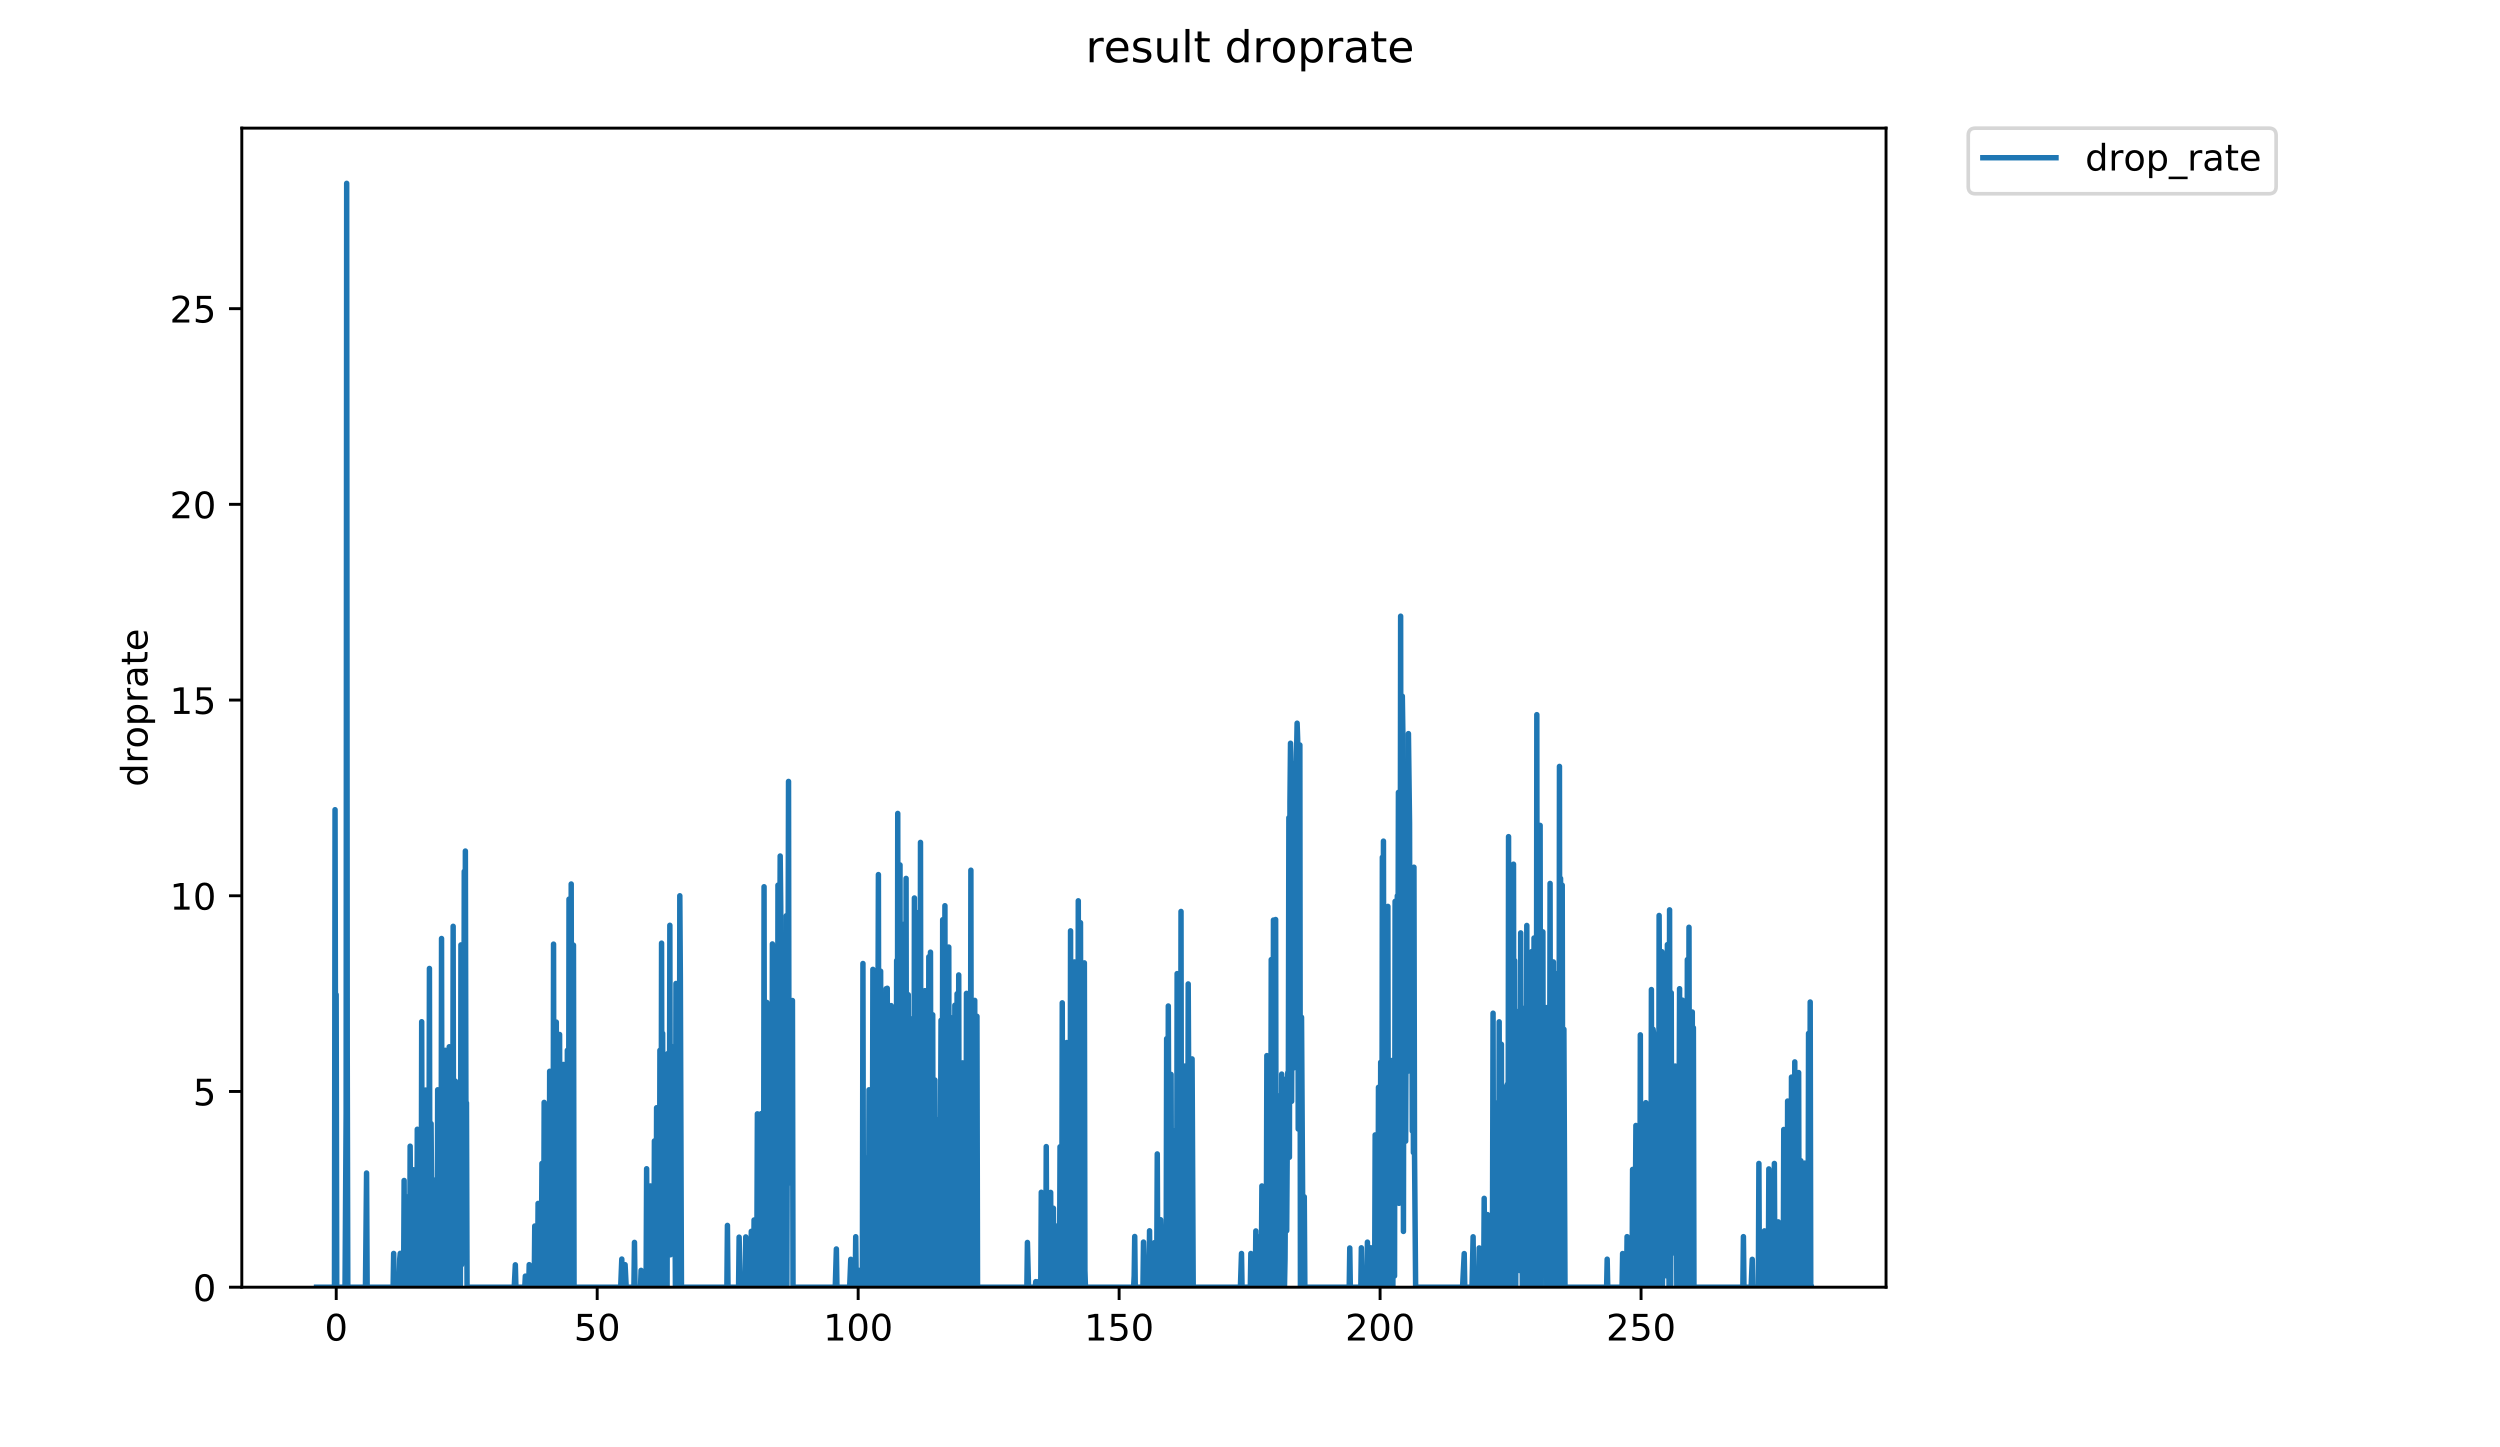 <?xml version="1.0" encoding="utf-8" standalone="no"?>
<!DOCTYPE svg PUBLIC "-//W3C//DTD SVG 1.1//EN"
  "http://www.w3.org/Graphics/SVG/1.1/DTD/svg11.dtd">
<!-- Created with matplotlib (https://matplotlib.org/) -->
<svg height="396pt" version="1.1" viewBox="0 0 684 396" width="684pt" xmlns="http://www.w3.org/2000/svg" xmlns:xlink="http://www.w3.org/1999/xlink">
 <defs>
  <style type="text/css">
*{stroke-linecap:butt;stroke-linejoin:round;}
  </style>
 </defs>
 <g id="figure_1">
  <g id="patch_1">
   <path d="M 0 396 
L 684 396 
L 684 0 
L 0 0 
z
" style="fill:#ffffff;"/>
  </g>
  <g id="axes_1">
   <g id="patch_2">
    <path d="M 66.159 352.174 
L 516.019 352.174 
L 516.019 35.062 
L 66.159 35.062 
z
" style="fill:#ffffff;"/>
   </g>
   <g id="matplotlib.axis_1">
    <g id="xtick_1">
     <g id="line2d_1">
      <defs>
       <path d="M 0 0 
L 0 3.5 
" id="md91c8a4c55" style="stroke:#000000;stroke-width:0.8;"/>
      </defs>
      <g>
       <use style="stroke:#000000;stroke-width:0.8;" x="91.993" xlink:href="#md91c8a4c55" y="352.174"/>
      </g>
     </g>
     <g id="text_1">
      <!-- 0 -->
      <defs>
       <path d="M 31.781 66.406 
Q 24.172 66.406 20.328 58.906 
Q 16.5 51.422 16.5 36.375 
Q 16.5 21.391 20.328 13.891 
Q 24.172 6.391 31.781 6.391 
Q 39.453 6.391 43.281 13.891 
Q 47.125 21.391 47.125 36.375 
Q 47.125 51.422 43.281 58.906 
Q 39.453 66.406 31.781 66.406 
z
M 31.781 74.219 
Q 44.047 74.219 50.516 64.516 
Q 56.984 54.828 56.984 36.375 
Q 56.984 17.969 50.516 8.266 
Q 44.047 -1.422 31.781 -1.422 
Q 19.531 -1.422 13.062 8.266 
Q 6.594 17.969 6.594 36.375 
Q 6.594 54.828 13.062 64.516 
Q 19.531 74.219 31.781 74.219 
z
" id="DejaVuSans-48"/>
      </defs>
      <g transform="translate(88.812 366.773)scale(0.1 -0.1)">
       <use xlink:href="#DejaVuSans-48"/>
      </g>
     </g>
    </g>
    <g id="xtick_2">
     <g id="line2d_2">
      <g>
       <use style="stroke:#000000;stroke-width:0.8;" x="163.393" xlink:href="#md91c8a4c55" y="352.174"/>
      </g>
     </g>
     <g id="text_2">
      <!-- 50 -->
      <defs>
       <path d="M 10.797 72.906 
L 49.516 72.906 
L 49.516 64.594 
L 19.828 64.594 
L 19.828 46.734 
Q 21.969 47.469 24.109 47.828 
Q 26.266 48.188 28.422 48.188 
Q 40.625 48.188 47.75 41.5 
Q 54.891 34.812 54.891 23.391 
Q 54.891 11.625 47.562 5.094 
Q 40.234 -1.422 26.906 -1.422 
Q 22.312 -1.422 17.547 -0.641 
Q 12.797 0.141 7.719 1.703 
L 7.719 11.625 
Q 12.109 9.234 16.797 8.062 
Q 21.484 6.891 26.703 6.891 
Q 35.156 6.891 40.078 11.328 
Q 45.016 15.766 45.016 23.391 
Q 45.016 31 40.078 35.438 
Q 35.156 39.891 26.703 39.891 
Q 22.75 39.891 18.812 39.016 
Q 14.891 38.141 10.797 36.281 
z
" id="DejaVuSans-53"/>
      </defs>
      <g transform="translate(157.031 366.773)scale(0.1 -0.1)">
       <use xlink:href="#DejaVuSans-53"/>
       <use x="63.623" xlink:href="#DejaVuSans-48"/>
      </g>
     </g>
    </g>
    <g id="xtick_3">
     <g id="line2d_3">
      <g>
       <use style="stroke:#000000;stroke-width:0.8;" x="234.793" xlink:href="#md91c8a4c55" y="352.174"/>
      </g>
     </g>
     <g id="text_3">
      <!-- 100 -->
      <defs>
       <path d="M 12.406 8.297 
L 28.516 8.297 
L 28.516 63.922 
L 10.984 60.406 
L 10.984 69.391 
L 28.422 72.906 
L 38.281 72.906 
L 38.281 8.297 
L 54.391 8.297 
L 54.391 0 
L 12.406 0 
z
" id="DejaVuSans-49"/>
      </defs>
      <g transform="translate(225.249 366.773)scale(0.1 -0.1)">
       <use xlink:href="#DejaVuSans-49"/>
       <use x="63.623" xlink:href="#DejaVuSans-48"/>
       <use x="127.246" xlink:href="#DejaVuSans-48"/>
      </g>
     </g>
    </g>
    <g id="xtick_4">
     <g id="line2d_4">
      <g>
       <use style="stroke:#000000;stroke-width:0.8;" x="306.193" xlink:href="#md91c8a4c55" y="352.174"/>
      </g>
     </g>
     <g id="text_4">
      <!-- 150 -->
      <g transform="translate(296.65 366.773)scale(0.1 -0.1)">
       <use xlink:href="#DejaVuSans-49"/>
       <use x="63.623" xlink:href="#DejaVuSans-53"/>
       <use x="127.246" xlink:href="#DejaVuSans-48"/>
      </g>
     </g>
    </g>
    <g id="xtick_5">
     <g id="line2d_5">
      <g>
       <use style="stroke:#000000;stroke-width:0.8;" x="377.593" xlink:href="#md91c8a4c55" y="352.174"/>
      </g>
     </g>
     <g id="text_5">
      <!-- 200 -->
      <defs>
       <path d="M 19.188 8.297 
L 53.609 8.297 
L 53.609 0 
L 7.328 0 
L 7.328 8.297 
Q 12.938 14.109 22.625 23.891 
Q 32.328 33.688 34.812 36.531 
Q 39.547 41.844 41.422 45.531 
Q 43.312 49.219 43.312 52.781 
Q 43.312 58.594 39.234 62.25 
Q 35.156 65.922 28.609 65.922 
Q 23.969 65.922 18.812 64.312 
Q 13.672 62.703 7.812 59.422 
L 7.812 69.391 
Q 13.766 71.781 18.938 73 
Q 24.125 74.219 28.422 74.219 
Q 39.75 74.219 46.484 68.547 
Q 53.219 62.891 53.219 53.422 
Q 53.219 48.922 51.531 44.891 
Q 49.859 40.875 45.406 35.406 
Q 44.188 33.984 37.641 27.219 
Q 31.109 20.453 19.188 8.297 
z
" id="DejaVuSans-50"/>
      </defs>
      <g transform="translate(368.05 366.773)scale(0.1 -0.1)">
       <use xlink:href="#DejaVuSans-50"/>
       <use x="63.623" xlink:href="#DejaVuSans-48"/>
       <use x="127.246" xlink:href="#DejaVuSans-48"/>
      </g>
     </g>
    </g>
    <g id="xtick_6">
     <g id="line2d_6">
      <g>
       <use style="stroke:#000000;stroke-width:0.8;" x="448.994" xlink:href="#md91c8a4c55" y="352.174"/>
      </g>
     </g>
     <g id="text_6">
      <!-- 250 -->
      <g transform="translate(439.45 366.773)scale(0.1 -0.1)">
       <use xlink:href="#DejaVuSans-50"/>
       <use x="63.623" xlink:href="#DejaVuSans-53"/>
       <use x="127.246" xlink:href="#DejaVuSans-48"/>
      </g>
     </g>
    </g>
   </g>
   <g id="matplotlib.axis_2">
    <g id="ytick_1">
     <g id="line2d_7">
      <defs>
       <path d="M 0 0 
L -3.5 0 
" id="m389c76df13" style="stroke:#000000;stroke-width:0.8;"/>
      </defs>
      <g>
       <use style="stroke:#000000;stroke-width:0.8;" x="66.159" xlink:href="#m389c76df13" y="352.174"/>
      </g>
     </g>
     <g id="text_7">
      <!-- 0 -->
      <g transform="translate(52.796 355.973)scale(0.1 -0.1)">
       <use xlink:href="#DejaVuSans-48"/>
      </g>
     </g>
    </g>
    <g id="ytick_2">
     <g id="line2d_8">
      <g>
       <use style="stroke:#000000;stroke-width:0.8;" x="66.159" xlink:href="#m389c76df13" y="298.629"/>
      </g>
     </g>
     <g id="text_8">
      <!-- 5 -->
      <g transform="translate(52.796 302.428)scale(0.1 -0.1)">
       <use xlink:href="#DejaVuSans-53"/>
      </g>
     </g>
    </g>
    <g id="ytick_3">
     <g id="line2d_9">
      <g>
       <use style="stroke:#000000;stroke-width:0.8;" x="66.159" xlink:href="#m389c76df13" y="245.083"/>
      </g>
     </g>
     <g id="text_9">
      <!-- 10 -->
      <g transform="translate(46.434 248.883)scale(0.1 -0.1)">
       <use xlink:href="#DejaVuSans-49"/>
       <use x="63.623" xlink:href="#DejaVuSans-48"/>
      </g>
     </g>
    </g>
    <g id="ytick_4">
     <g id="line2d_10">
      <g>
       <use style="stroke:#000000;stroke-width:0.8;" x="66.159" xlink:href="#m389c76df13" y="191.538"/>
      </g>
     </g>
     <g id="text_10">
      <!-- 15 -->
      <g transform="translate(46.434 195.337)scale(0.1 -0.1)">
       <use xlink:href="#DejaVuSans-49"/>
       <use x="63.623" xlink:href="#DejaVuSans-53"/>
      </g>
     </g>
    </g>
    <g id="ytick_5">
     <g id="line2d_11">
      <g>
       <use style="stroke:#000000;stroke-width:0.8;" x="66.159" xlink:href="#m389c76df13" y="137.993"/>
      </g>
     </g>
     <g id="text_11">
      <!-- 20 -->
      <g transform="translate(46.434 141.792)scale(0.1 -0.1)">
       <use xlink:href="#DejaVuSans-50"/>
       <use x="63.623" xlink:href="#DejaVuSans-48"/>
      </g>
     </g>
    </g>
    <g id="ytick_6">
     <g id="line2d_12">
      <g>
       <use style="stroke:#000000;stroke-width:0.8;" x="66.159" xlink:href="#m389c76df13" y="84.447"/>
      </g>
     </g>
     <g id="text_12">
      <!-- 25 -->
      <g transform="translate(46.434 88.247)scale(0.1 -0.1)">
       <use xlink:href="#DejaVuSans-50"/>
       <use x="63.623" xlink:href="#DejaVuSans-53"/>
      </g>
     </g>
    </g>
    <g id="text_13">
     <!-- droprate -->
     <defs>
      <path d="M 45.406 46.391 
L 45.406 75.984 
L 54.391 75.984 
L 54.391 0 
L 45.406 0 
L 45.406 8.203 
Q 42.578 3.328 38.25 0.953 
Q 33.938 -1.422 27.875 -1.422 
Q 17.969 -1.422 11.734 6.484 
Q 5.516 14.406 5.516 27.297 
Q 5.516 40.188 11.734 48.094 
Q 17.969 56 27.875 56 
Q 33.938 56 38.25 53.625 
Q 42.578 51.266 45.406 46.391 
z
M 14.797 27.297 
Q 14.797 17.391 18.875 11.75 
Q 22.953 6.109 30.078 6.109 
Q 37.203 6.109 41.297 11.75 
Q 45.406 17.391 45.406 27.297 
Q 45.406 37.203 41.297 42.844 
Q 37.203 48.484 30.078 48.484 
Q 22.953 48.484 18.875 42.844 
Q 14.797 37.203 14.797 27.297 
z
" id="DejaVuSans-100"/>
      <path d="M 41.109 46.297 
Q 39.594 47.172 37.812 47.578 
Q 36.031 48 33.891 48 
Q 26.266 48 22.188 43.047 
Q 18.109 38.094 18.109 28.812 
L 18.109 0 
L 9.078 0 
L 9.078 54.688 
L 18.109 54.688 
L 18.109 46.188 
Q 20.953 51.172 25.484 53.578 
Q 30.031 56 36.531 56 
Q 37.453 56 38.578 55.875 
Q 39.703 55.766 41.062 55.516 
z
" id="DejaVuSans-114"/>
      <path d="M 30.609 48.391 
Q 23.391 48.391 19.188 42.75 
Q 14.984 37.109 14.984 27.297 
Q 14.984 17.484 19.156 11.844 
Q 23.344 6.203 30.609 6.203 
Q 37.797 6.203 41.984 11.859 
Q 46.188 17.531 46.188 27.297 
Q 46.188 37.016 41.984 42.703 
Q 37.797 48.391 30.609 48.391 
z
M 30.609 56 
Q 42.328 56 49.016 48.375 
Q 55.719 40.766 55.719 27.297 
Q 55.719 13.875 49.016 6.219 
Q 42.328 -1.422 30.609 -1.422 
Q 18.844 -1.422 12.172 6.219 
Q 5.516 13.875 5.516 27.297 
Q 5.516 40.766 12.172 48.375 
Q 18.844 56 30.609 56 
z
" id="DejaVuSans-111"/>
      <path d="M 18.109 8.203 
L 18.109 -20.797 
L 9.078 -20.797 
L 9.078 54.688 
L 18.109 54.688 
L 18.109 46.391 
Q 20.953 51.266 25.266 53.625 
Q 29.594 56 35.594 56 
Q 45.562 56 51.781 48.094 
Q 58.016 40.188 58.016 27.297 
Q 58.016 14.406 51.781 6.484 
Q 45.562 -1.422 35.594 -1.422 
Q 29.594 -1.422 25.266 0.953 
Q 20.953 3.328 18.109 8.203 
z
M 48.688 27.297 
Q 48.688 37.203 44.609 42.844 
Q 40.531 48.484 33.406 48.484 
Q 26.266 48.484 22.188 42.844 
Q 18.109 37.203 18.109 27.297 
Q 18.109 17.391 22.188 11.75 
Q 26.266 6.109 33.406 6.109 
Q 40.531 6.109 44.609 11.75 
Q 48.688 17.391 48.688 27.297 
z
" id="DejaVuSans-112"/>
      <path d="M 34.281 27.484 
Q 23.391 27.484 19.188 25 
Q 14.984 22.516 14.984 16.5 
Q 14.984 11.719 18.141 8.906 
Q 21.297 6.109 26.703 6.109 
Q 34.188 6.109 38.703 11.406 
Q 43.219 16.703 43.219 25.484 
L 43.219 27.484 
z
M 52.203 31.203 
L 52.203 0 
L 43.219 0 
L 43.219 8.297 
Q 40.141 3.328 35.547 0.953 
Q 30.953 -1.422 24.312 -1.422 
Q 15.922 -1.422 10.953 3.297 
Q 6 8.016 6 15.922 
Q 6 25.141 12.172 29.828 
Q 18.359 34.516 30.609 34.516 
L 43.219 34.516 
L 43.219 35.406 
Q 43.219 41.609 39.141 45 
Q 35.062 48.391 27.688 48.391 
Q 23 48.391 18.547 47.266 
Q 14.109 46.141 10.016 43.891 
L 10.016 52.203 
Q 14.938 54.109 19.578 55.047 
Q 24.219 56 28.609 56 
Q 40.484 56 46.344 49.844 
Q 52.203 43.703 52.203 31.203 
z
" id="DejaVuSans-97"/>
      <path d="M 18.312 70.219 
L 18.312 54.688 
L 36.812 54.688 
L 36.812 47.703 
L 18.312 47.703 
L 18.312 18.016 
Q 18.312 11.328 20.141 9.422 
Q 21.969 7.516 27.594 7.516 
L 36.812 7.516 
L 36.812 0 
L 27.594 0 
Q 17.188 0 13.234 3.875 
Q 9.281 7.766 9.281 18.016 
L 9.281 47.703 
L 2.688 47.703 
L 2.688 54.688 
L 9.281 54.688 
L 9.281 70.219 
z
" id="DejaVuSans-116"/>
      <path d="M 56.203 29.594 
L 56.203 25.203 
L 14.891 25.203 
Q 15.484 15.922 20.484 11.062 
Q 25.484 6.203 34.422 6.203 
Q 39.594 6.203 44.453 7.469 
Q 49.312 8.734 54.109 11.281 
L 54.109 2.781 
Q 49.266 0.734 44.188 -0.344 
Q 39.109 -1.422 33.891 -1.422 
Q 20.797 -1.422 13.156 6.188 
Q 5.516 13.812 5.516 26.812 
Q 5.516 40.234 12.766 48.109 
Q 20.016 56 32.328 56 
Q 43.359 56 49.781 48.891 
Q 56.203 41.797 56.203 29.594 
z
M 47.219 32.234 
Q 47.125 39.594 43.094 43.984 
Q 39.062 48.391 32.422 48.391 
Q 24.906 48.391 20.391 44.141 
Q 15.875 39.891 15.188 32.172 
z
" id="DejaVuSans-101"/>
     </defs>
     <g transform="translate(40.354 215.236)rotate(-90)scale(0.1 -0.1)">
      <use xlink:href="#DejaVuSans-100"/>
      <use x="63.477" xlink:href="#DejaVuSans-114"/>
      <use x="104.559" xlink:href="#DejaVuSans-111"/>
      <use x="165.74" xlink:href="#DejaVuSans-112"/>
      <use x="229.217" xlink:href="#DejaVuSans-114"/>
      <use x="270.33" xlink:href="#DejaVuSans-97"/>
      <use x="331.609" xlink:href="#DejaVuSans-116"/>
      <use x="370.818" xlink:href="#DejaVuSans-101"/>
     </g>
    </g>
   </g>
   <g id="line2d_13">
    <path clip-path="url(#p1f166700c6)" d="M 86.607 352.174 
L 91.513 352.174 
L 91.667 221.539 
L 91.818 300.307 
L 91.972 272.12 
L 92.126 352.174 
L 94.4 352.174 
L 94.702 304.68 
L 94.852 50.163 
L 95.002 287.457 
L 95.154 352.174 
L 99.987 352.174 
L 100.293 320.939 
L 100.451 352.174 
L 107.558 352.174 
L 107.709 342.942 
L 107.859 352.174 
L 109.212 352.174 
L 109.363 344.492 
L 109.513 342.916 
L 109.663 352.174 
L 110.415 352.174 
L 110.566 322.982 
L 110.716 352.174 
L 111.316 352.174 
L 111.466 327.449 
L 111.616 352.174 
L 112.067 352.174 
L 112.217 313.597 
L 112.517 352.174 
L 112.667 350.629 
L 112.817 352.174 
L 112.967 344.448 
L 113.118 320.047 
L 113.269 352.174 
L 114.02 352.174 
L 114.17 308.968 
L 114.32 324.398 
L 114.471 352.174 
L 114.621 352.174 
L 114.771 324.438 
L 114.922 352.174 
L 115.224 352.174 
L 115.374 279.544 
L 115.524 352.174 
L 115.677 352.174 
L 115.827 325.942 
L 116.288 352.174 
L 116.438 298.244 
L 116.588 352.174 
L 116.739 352.174 
L 116.889 342.916 
L 117.039 315.246 
L 117.189 352.174 
L 117.341 342.982 
L 117.492 264.972 
L 117.642 352.174 
L 117.792 352.174 
L 117.942 307.424 
L 118.244 352.174 
L 118.394 352.174 
L 118.544 324.478 
L 118.694 322.855 
L 118.845 352.174 
L 119.597 352.174 
L 119.748 298.166 
L 119.898 352.174 
L 120.048 352.174 
L 120.201 321.923 
L 120.353 352.174 
L 120.655 352.174 
L 120.805 256.777 
L 120.958 352.174 
L 121.108 352.174 
L 121.258 296.543 
L 121.408 352.174 
L 121.712 352.174 
L 121.862 287.364 
L 122.012 352.174 
L 122.162 352.174 
L 122.313 293.705 
L 122.615 352.174 
L 122.767 352.174 
L 122.918 286.39 
L 123.07 352.174 
L 123.22 352.174 
L 123.375 344.675 
L 123.526 290.979 
L 123.677 352.174 
L 123.831 352.174 
L 123.983 253.438 
L 124.134 352.174 
L 124.286 352.174 
L 124.437 336.875 
L 124.589 295.811 
L 124.74 352.174 
L 124.892 352.174 
L 125.043 329.193 
L 125.195 329.292 
L 125.35 352.174 
L 125.504 352.174 
L 125.655 323.19 
L 125.806 352.174 
L 125.957 352.174 
L 126.111 258.526 
L 126.262 346.072 
L 126.415 326.351 
L 126.567 265.59 
L 126.718 269.206 
L 126.868 332.172 
L 127.021 238.409 
L 127.172 329.259 
L 127.324 232.845 
L 127.475 304.68 
L 127.626 301.761 
L 127.783 352.174 
L 140.694 352.174 
L 140.996 346.055 
L 141.149 352.174 
L 143.578 352.174 
L 143.732 349.149 
L 143.884 352.174 
L 144.64 352.174 
L 144.791 346.011 
L 144.942 352.174 
L 146.156 352.174 
L 146.308 335.441 
L 146.46 352.174 
L 147.066 352.174 
L 147.217 329.259 
L 147.369 352.174 
L 147.823 352.174 
L 148.124 342.929 
L 148.274 318.324 
L 148.425 352.174 
L 148.729 352.174 
L 148.88 301.616 
L 149.03 352.174 
L 149.633 352.174 
L 149.783 326.017 
L 149.935 335.273 
L 150.085 352.174 
L 150.236 352.174 
L 150.389 293.1 
L 150.542 347.617 
L 150.693 352.174 
L 150.843 309.277 
L 150.995 306.344 
L 151.298 352.174 
L 151.449 258.316 
L 151.601 352.174 
L 151.752 310.868 
L 152.052 305.881 
L 152.202 279.649 
L 152.352 352.174 
L 152.501 347.545 
L 152.651 285.629 
L 152.951 352.174 
L 153.102 283.034 
L 153.253 352.174 
L 153.553 352.174 
L 153.703 304.338 
L 153.853 352.174 
L 154.003 352.174 
L 154.155 291.241 
L 154.305 349.084 
L 154.455 352.174 
L 154.613 352.174 
L 154.772 309.748 
L 155.078 352.174 
L 155.228 287.364 
L 155.378 350.636 
L 155.529 352.174 
L 155.679 246.007 
L 155.83 329.094 
L 155.981 298.398 
L 156.131 352.174 
L 156.282 241.866 
L 156.436 352.174 
L 156.593 272.52 
L 156.749 352.174 
L 156.9 258.585 
L 157.057 352.174 
L 169.817 352.174 
L 170.121 344.481 
L 170.272 352.174 
L 170.875 352.174 
L 171.026 346.02 
L 171.327 352.174 
L 173.44 352.174 
L 173.591 339.918 
L 173.741 352.174 
L 175.25 352.174 
L 175.4 347.571 
L 175.555 352.174 
L 176.767 352.174 
L 176.917 319.769 
L 177.068 352.174 
L 177.821 352.174 
L 177.971 324.478 
L 178.128 352.174 
L 178.893 352.174 
L 179.043 312.169 
L 179.193 352.174 
L 179.494 352.174 
L 179.645 303.078 
L 179.796 352.174 
L 180.401 352.174 
L 180.551 287.364 
L 180.701 346.011 
L 180.851 352.174 
L 181.001 258.045 
L 181.151 341.373 
L 181.301 282.735 
L 181.452 352.174 
L 181.756 306.014 
L 181.907 344.525 
L 182.058 352.174 
L 182.208 298.166 
L 182.513 352.174 
L 182.665 288.285 
L 182.966 330.633 
L 183.117 339.935 
L 183.269 253.157 
L 183.426 343.311 
L 183.584 286.159 
L 183.734 303.078 
L 183.884 304.338 
L 184.034 287.457 
L 184.185 296.782 
L 184.336 289.27 
L 184.491 298.33 
L 184.792 352.174 
L 184.943 269.087 
L 185.093 347.558 
L 185.393 275.02 
L 185.543 327.485 
L 185.693 315.14 
L 185.843 352.174 
L 185.994 245.083 
L 186.144 267.426 
L 186.445 352.174 
L 198.874 352.174 
L 199.024 335.273 
L 199.181 352.174 
L 202.073 352.174 
L 202.224 338.484 
L 202.527 352.174 
L 203.889 352.174 
L 204.041 338.425 
L 204.193 350.651 
L 204.345 352.174 
L 205.404 352.174 
L 205.556 336.897 
L 205.708 352.174 
L 206.163 352.174 
L 206.314 333.79 
L 206.617 352.174 
L 206.919 352.174 
L 207.069 342.916 
L 207.221 304.748 
L 207.379 352.174 
L 207.531 352.174 
L 207.836 317.336 
L 207.988 352.174 
L 208.139 352.174 
L 208.289 304.68 
L 208.591 352.174 
L 208.745 315.975 
L 208.897 352.174 
L 209.047 242.615 
L 209.199 352.174 
L 209.351 349.127 
L 209.503 306.604 
L 209.653 313.652 
L 209.805 274.262 
L 209.956 329.226 
L 210.107 304.407 
L 210.259 306.604 
L 210.41 304.68 
L 210.562 352.174 
L 210.713 352.174 
L 210.865 346.055 
L 211.017 285.337 
L 211.172 352.174 
L 211.325 258.262 
L 211.477 352.174 
L 211.634 315.348 
L 211.788 352.174 
L 211.938 352.174 
L 212.09 285.147 
L 212.393 329.061 
L 212.546 287.408 
L 212.698 352.174 
L 212.849 242.181 
L 213.002 338.542 
L 213.459 234.206 
L 213.61 248.143 
L 213.761 352.174 
L 213.912 279.857 
L 214.064 286.671 
L 214.216 352.174 
L 214.366 282.935 
L 214.519 286.856 
L 214.671 352.174 
L 214.824 268.51 
L 214.976 336.984 
L 215.129 250.544 
L 215.281 352.174 
L 215.434 293.016 
L 215.587 278.162 
L 215.741 213.799 
L 215.896 323.677 
L 216.048 308.185 
L 216.199 275.681 
L 216.351 304.748 
L 216.505 281.68 
L 216.656 304.748 
L 216.81 273.742 
L 216.968 352.174 
L 228.524 352.174 
L 228.831 341.719 
L 228.982 352.174 
L 232.466 352.174 
L 232.769 344.547 
L 232.919 352.174 
L 233.975 352.174 
L 234.126 338.366 
L 234.277 352.174 
L 234.883 352.174 
L 235.033 347.565 
L 235.186 352.174 
L 235.794 352.174 
L 235.948 350.657 
L 236.099 263.615 
L 236.249 352.174 
L 236.857 352.174 
L 237.007 342.942 
L 237.158 316.785 
L 237.313 352.174 
L 237.464 352.174 
L 237.614 349.097 
L 237.764 298.166 
L 237.916 352.174 
L 238.067 352.174 
L 238.217 310.63 
L 238.368 301.325 
L 238.518 341.434 
L 238.668 335.225 
L 238.821 265.22 
L 238.971 316.836 
L 239.122 289.27 
L 239.424 352.174 
L 239.725 283.034 
L 239.875 352.174 
L 240.026 339.918 
L 240.331 239.287 
L 240.483 341.496 
L 240.635 352.174 
L 240.786 352.174 
L 240.939 265.713 
L 241.092 352.174 
L 241.244 352.174 
L 241.395 318.565 
L 241.547 310.868 
L 241.698 352.174 
L 241.849 347.571 
L 242 301.471 
L 242.302 352.174 
L 242.452 270.508 
L 242.602 329.094 
L 242.753 270.39 
L 242.903 352.174 
L 243.059 292.263 
L 243.21 283.721 
L 243.362 330.756 
L 243.514 333.894 
L 243.665 284.956 
L 243.815 275.131 
L 243.966 352.174 
L 244.116 347.565 
L 244.267 290.716 
L 244.418 301.398 
L 244.57 352.174 
L 244.721 352.174 
L 244.872 293.705 
L 245.022 341.419 
L 245.172 339.865 
L 245.323 262.804 
L 245.473 350.633 
L 245.623 222.554 
L 245.774 352.174 
L 245.927 279.673 
L 246.084 324.031 
L 246.24 236.641 
L 246.392 352.174 
L 246.544 305.018 
L 246.695 342.942 
L 246.845 332.172 
L 246.995 352.174 
L 247.145 321.357 
L 247.297 252.875 
L 247.448 352.174 
L 247.752 352.174 
L 247.903 240.334 
L 248.054 352.174 
L 248.355 352.174 
L 248.505 272.164 
L 248.656 352.174 
L 248.959 352.174 
L 249.109 284.473 
L 249.26 352.174 
L 249.414 352.174 
L 249.572 278.724 
L 249.728 352.174 
L 250.029 352.174 
L 250.181 245.692 
L 250.333 352.174 
L 250.634 352.174 
L 250.785 249.673 
L 250.937 352.174 
L 251.088 352.174 
L 251.239 347.578 
L 251.39 296.941 
L 251.54 352.174 
L 251.693 352.174 
L 251.846 230.48 
L 251.998 352.174 
L 252.302 352.174 
L 252.453 316.886 
L 252.604 352.174 
L 252.755 352.174 
L 252.907 329.226 
L 253.065 271.045 
L 253.216 352.174 
L 253.367 352.174 
L 253.518 321.577 
L 253.972 352.174 
L 254.123 261.783 
L 254.275 352.174 
L 254.426 352.174 
L 254.578 260.513 
L 254.731 352.174 
L 254.883 352.174 
L 255.035 329.421 
L 255.188 277.637 
L 255.339 352.174 
L 255.49 352.174 
L 255.792 295.488 
L 255.943 352.174 
L 256.249 311.564 
L 256.55 352.174 
L 256.702 306.344 
L 257.158 352.174 
L 257.464 279.158 
L 257.615 352.174 
L 257.766 352.174 
L 257.918 251.634 
L 258.069 349.114 
L 258.221 352.174 
L 258.375 352.174 
L 258.528 247.806 
L 258.678 352.174 
L 258.829 352.174 
L 258.979 275.241 
L 259.281 352.174 
L 259.433 350.649 
L 259.584 259.118 
L 259.735 352.174 
L 260.037 352.174 
L 260.188 278.424 
L 260.339 352.174 
L 260.489 352.174 
L 260.64 321.577 
L 260.792 327.661 
L 260.943 352.174 
L 261.095 352.174 
L 261.248 275.033 
L 261.399 352.174 
L 261.703 352.174 
L 261.856 271.894 
L 262.006 352.174 
L 262.157 352.174 
L 262.308 266.746 
L 262.458 352.174 
L 262.609 352.174 
L 262.759 313.708 
L 262.912 309.46 
L 263.064 352.174 
L 263.215 352.174 
L 263.366 290.804 
L 263.668 352.174 
L 263.82 352.174 
L 263.971 324.518 
L 264.122 352.174 
L 264.273 352.174 
L 264.426 271.78 
L 264.728 352.174 
L 264.878 304.407 
L 265.179 352.174 
L 265.33 304.476 
L 265.481 333.737 
L 265.633 238.086 
L 265.785 352.174 
L 265.936 352.174 
L 266.086 278.212 
L 266.236 302.795 
L 266.386 352.174 
L 266.537 347.552 
L 266.687 273.703 
L 266.837 352.174 
L 266.988 352.174 
L 267.139 346.037 
L 267.292 278.058 
L 267.45 352.174 
L 280.95 352.174 
L 281.101 339.935 
L 281.406 352.174 
L 283.234 352.174 
L 283.387 350.653 
L 283.537 352.174 
L 283.993 352.174 
L 284.144 350.638 
L 284.295 352.174 
L 284.746 352.174 
L 284.898 326.204 
L 285.049 350.64 
L 285.2 352.174 
L 286.103 352.174 
L 286.253 313.708 
L 286.404 349.097 
L 286.554 352.174 
L 287.157 352.174 
L 287.308 329.16 
L 287.46 326.241 
L 287.61 352.174 
L 288.061 352.174 
L 288.211 330.571 
L 288.362 352.174 
L 288.512 352.174 
L 288.815 339.918 
L 288.966 352.174 
L 289.117 336.81 
L 289.418 352.174 
L 289.568 335.273 
L 289.723 352.174 
L 289.874 350.655 
L 290.025 313.763 
L 290.33 352.174 
L 290.482 352.174 
L 290.633 274.373 
L 290.785 352.174 
L 290.936 329.193 
L 291.086 352.174 
L 291.238 333.842 
L 291.39 352.174 
L 291.54 339.865 
L 291.691 338.386 
L 291.843 285.242 
L 291.994 295.244 
L 292.146 352.174 
L 292.299 343.086 
L 292.449 352.174 
L 292.6 336.832 
L 292.751 352.174 
L 292.903 254.681 
L 293.055 352.174 
L 293.508 292.338 
L 293.659 287.828 
L 293.81 352.174 
L 293.961 263.188 
L 294.112 352.174 
L 294.263 346.046 
L 294.414 264.972 
L 294.566 333.79 
L 294.716 320.001 
L 294.867 352.174 
L 295.019 246.462 
L 295.17 332.257 
L 295.321 275.462 
L 295.472 352.174 
L 295.622 252.448 
L 295.774 352.174 
L 295.925 292.509 
L 296.075 352.174 
L 296.226 280.064 
L 296.53 352.174 
L 296.681 263.442 
L 296.832 347.571 
L 296.983 352.174 
L 310.158 352.174 
L 310.309 349.101 
L 310.459 338.306 
L 310.608 352.174 
L 312.71 352.174 
L 312.86 339.829 
L 313.161 352.174 
L 314.365 352.174 
L 314.516 336.743 
L 314.666 352.174 
L 315.718 352.174 
L 315.871 339.987 
L 316.021 352.174 
L 316.326 352.174 
L 316.476 347.545 
L 316.629 315.718 
L 316.785 352.174 
L 317.386 352.174 
L 317.536 333.71 
L 317.686 338.286 
L 317.845 352.174 
L 318.144 352.174 
L 318.294 336.699 
L 318.444 352.174 
L 319.045 352.174 
L 319.195 284.18 
L 319.345 352.174 
L 319.498 352.174 
L 319.648 275.241 
L 319.798 321.268 
L 319.949 313.763 
L 320.1 352.174 
L 320.251 352.174 
L 320.402 293.956 
L 320.552 349.088 
L 320.703 352.174 
L 320.853 352.174 
L 321.005 309.338 
L 321.156 352.174 
L 321.306 352.174 
L 321.456 310.511 
L 321.76 352.174 
L 321.911 352.174 
L 322.062 266.379 
L 322.215 352.174 
L 322.521 352.174 
L 322.672 326.204 
L 322.824 352.174 
L 322.975 352.174 
L 323.126 249.379 
L 323.277 352.174 
L 323.427 352.174 
L 323.579 304.544 
L 323.731 314.253 
L 323.882 352.174 
L 324.034 352.174 
L 324.187 291.671 
L 324.338 350.64 
L 324.489 352.174 
L 324.942 352.174 
L 325.093 269.206 
L 325.396 332.286 
L 325.547 352.174 
L 325.698 292.253 
L 326.001 352.174 
L 326.153 289.717 
L 326.462 352.174 
L 339.373 352.174 
L 339.674 342.955 
L 339.824 352.174 
L 342.085 352.174 
L 342.235 342.955 
L 342.386 352.174 
L 343.294 352.174 
L 343.444 350.642 
L 343.595 336.788 
L 343.747 352.174 
L 344.5 352.174 
L 344.65 338.346 
L 344.801 352.174 
L 344.952 352.174 
L 345.102 346.028 
L 345.253 324.478 
L 345.404 352.174 
L 345.707 352.174 
L 345.861 335.606 
L 346.011 336.788 
L 346.161 352.174 
L 346.311 352.174 
L 346.461 341.373 
L 346.611 288.816 
L 346.761 352.174 
L 347.061 352.174 
L 347.211 321.312 
L 347.361 352.174 
L 347.511 352.174 
L 347.661 338.286 
L 347.811 262.546 
L 347.961 352.174 
L 348.111 352.174 
L 348.262 350.644 
L 348.412 251.728 
L 348.562 352.174 
L 348.713 352.174 
L 348.863 350.631 
L 349.013 251.583 
L 349.164 352.174 
L 349.314 352.174 
L 349.464 299.709 
L 349.614 329.028 
L 349.765 310.69 
L 350.065 352.174 
L 350.219 311.277 
L 350.369 352.174 
L 350.52 352.174 
L 350.671 293.873 
L 350.825 312.958 
L 350.979 295.099 
L 351.132 337.133 
L 351.283 310.571 
L 351.433 352.174 
L 351.583 344.47 
L 351.883 298.166 
L 352.033 336.721 
L 352.333 293.452 
L 352.482 301.179 
L 352.632 223.727 
L 352.782 316.632 
L 352.932 219.277 
L 353.083 203.352 
L 353.233 209.079 
L 353.383 301.325 
L 353.685 218.885 
L 353.986 292.166 
L 354.286 208.873 
L 354.437 218.694 
L 354.589 242.181 
L 354.741 205.934 
L 354.891 197.865 
L 355.042 202.247 
L 355.192 308.905 
L 355.342 260.869 
L 355.491 271.701 
L 355.641 203.823 
L 355.792 352.174 
L 355.947 352.174 
L 356.097 278.319 
L 356.549 352.174 
L 356.698 352.174 
L 356.848 327.449 
L 357.005 352.174 
L 369.144 352.174 
L 369.296 341.45 
L 369.449 352.174 
L 372.317 352.174 
L 372.467 341.404 
L 372.619 350.651 
L 372.77 352.174 
L 373.976 352.174 
L 374.127 339.847 
L 374.278 352.174 
L 374.887 352.174 
L 375.038 341.388 
L 375.188 352.174 
L 376.093 352.174 
L 376.243 310.511 
L 376.393 352.174 
L 376.996 352.174 
L 377.148 297.49 
L 377.301 347.617 
L 377.454 352.174 
L 377.605 346.063 
L 377.756 290.628 
L 377.908 352.174 
L 378.058 352.174 
L 378.21 234.542 
L 378.361 347.571 
L 378.512 230.134 
L 378.665 341.556 
L 378.816 344.525 
L 378.968 298.629 
L 379.119 306.604 
L 379.271 352.174 
L 379.424 306.861 
L 379.575 332.314 
L 379.727 247.994 
L 379.88 352.174 
L 380.031 352.174 
L 380.182 303.288 
L 380.333 342.969 
L 380.485 352.174 
L 380.637 352.174 
L 380.789 290.158 
L 380.941 306.278 
L 381.092 352.174 
L 381.245 303.497 
L 381.546 349.101 
L 381.698 246.613 
L 381.849 310.809 
L 382 295.569 
L 382.152 297.412 
L 382.304 245.083 
L 382.455 278.95 
L 382.608 216.79 
L 382.759 329.226 
L 382.91 238.964 
L 383.062 292.594 
L 383.213 168.59 
L 383.372 302.296 
L 383.675 190.47 
L 383.827 200.933 
L 383.978 336.919 
L 384.13 232.845 
L 384.281 233.015 
L 384.583 312.226 
L 384.889 233.85 
L 385.196 293.1 
L 385.347 200.717 
L 385.65 225.195 
L 385.8 285.917 
L 385.952 289.45 
L 386.103 239.126 
L 386.254 246.311 
L 386.406 309.46 
L 386.557 251.347 
L 386.708 315.352 
L 386.859 237.27 
L 387.01 315.352 
L 387.316 352.174 
L 400.159 352.174 
L 400.611 342.982 
L 400.763 352.174 
L 402.741 352.174 
L 403.043 338.386 
L 403.194 352.174 
L 404.554 352.174 
L 404.705 341.434 
L 404.856 352.174 
L 405.921 352.174 
L 406.073 327.87 
L 406.225 352.174 
L 406.83 352.174 
L 406.982 332.314 
L 407.133 352.174 
L 407.589 352.174 
L 407.741 335.394 
L 407.892 352.174 
L 408.195 352.174 
L 408.35 334.15 
L 408.501 277.211 
L 408.652 352.174 
L 408.957 352.174 
L 409.11 318.897 
L 409.261 352.174 
L 409.413 313.982 
L 409.564 352.174 
L 409.716 301.689 
L 409.868 352.174 
L 410.021 352.174 
L 410.174 279.57 
L 410.325 344.525 
L 410.475 352.174 
L 410.627 352.174 
L 410.78 285.715 
L 410.931 352.174 
L 411.082 346.055 
L 411.233 352.174 
L 411.385 297.412 
L 411.537 352.174 
L 411.688 326.129 
L 411.838 322.982 
L 411.989 336.743 
L 412.139 330.571 
L 412.289 299.709 
L 412.439 296.623 
L 412.589 347.552 
L 412.739 228.904 
L 412.89 352.174 
L 413.041 273.703 
L 413.192 332.257 
L 413.342 267.426 
L 413.492 273.476 
L 413.793 352.174 
L 413.944 347.591 
L 414.094 236.442 
L 414.245 352.174 
L 414.399 262.806 
L 414.549 352.174 
L 414.699 352.174 
L 414.85 276.671 
L 415 324.438 
L 415.151 287.828 
L 415.453 330.695 
L 415.604 289.45 
L 415.756 347.604 
L 415.908 346.055 
L 416.058 255.239 
L 416.209 322.982 
L 416.359 295.244 
L 416.51 352.174 
L 416.66 281.396 
L 416.814 352.174 
L 416.966 293.873 
L 417.118 352.174 
L 417.272 281.68 
L 417.423 275.681 
L 417.575 349.114 
L 417.732 253.208 
L 417.884 352.174 
L 418.034 346.011 
L 418.184 302.866 
L 418.334 319.769 
L 418.484 352.174 
L 418.634 292.08 
L 418.793 297.746 
L 418.949 328.508 
L 419.106 260.34 
L 419.256 352.174 
L 419.409 322.008 
L 419.56 352.174 
L 419.71 256.64 
L 419.86 352.174 
L 420.164 321.965 
L 420.319 352.174 
L 420.473 195.53 
L 420.626 352.174 
L 420.777 228.432 
L 420.927 347.545 
L 421.077 255.099 
L 421.228 341.388 
L 421.378 225.823 
L 421.53 352.174 
L 421.681 352.174 
L 421.832 272.049 
L 421.982 349.092 
L 422.132 254.959 
L 422.282 339.847 
L 422.436 284.3 
L 422.587 346.046 
L 422.738 346.046 
L 422.888 327.52 
L 423.04 275.681 
L 423.192 352.174 
L 423.346 311.45 
L 423.497 352.174 
L 423.799 275.462 
L 423.95 320.001 
L 424.101 241.708 
L 424.252 352.174 
L 424.403 289.45 
L 424.553 341.404 
L 424.704 281.7 
L 424.856 352.174 
L 425.007 263.188 
L 425.158 318.469 
L 425.309 281.7 
L 425.46 352.174 
L 425.611 266.379 
L 425.914 321.62 
L 426.065 268.031 
L 426.215 347.565 
L 426.366 267.426 
L 426.516 352.174 
L 426.667 209.693 
L 426.818 352.174 
L 426.969 240.334 
L 427.121 318.469 
L 427.425 242.181 
L 427.577 329.259 
L 427.879 281.599 
L 428.18 352.174 
L 439.572 352.174 
L 439.723 344.514 
L 439.873 352.174 
L 443.797 352.174 
L 443.948 342.969 
L 444.099 352.174 
L 445.016 352.174 
L 445.166 338.346 
L 445.467 352.174 
L 446.524 352.174 
L 446.675 319.955 
L 446.826 347.578 
L 446.978 352.174 
L 447.279 352.174 
L 447.582 307.934 
L 447.733 352.174 
L 448.642 352.174 
L 448.793 283.133 
L 448.944 352.174 
L 450.001 352.174 
L 450.152 350.64 
L 450.303 301.689 
L 450.453 352.174 
L 451.065 352.174 
L 451.216 307.681 
L 451.367 346.046 
L 451.521 352.174 
L 451.673 350.651 
L 451.824 270.742 
L 451.974 352.174 
L 452.125 341.419 
L 452.276 281.599 
L 452.426 282.835 
L 452.577 330.633 
L 452.727 336.788 
L 452.878 288.998 
L 453.18 352.174 
L 453.481 295.244 
L 453.633 303.497 
L 453.784 352.174 
L 453.934 250.477 
L 454.235 326.017 
L 454.389 305.284 
L 454.54 318.517 
L 454.691 260.382 
L 454.842 352.174 
L 454.992 307.617 
L 455.293 344.47 
L 455.443 319.769 
L 455.593 335.225 
L 455.743 302.724 
L 455.894 307.745 
L 456.045 349.106 
L 456.196 258.451 
L 456.346 332.172 
L 456.496 302.795 
L 456.646 352.174 
L 456.797 248.936 
L 456.947 352.174 
L 457.097 352.174 
L 457.253 271.632 
L 457.404 343.021 
L 457.555 324.558 
L 457.706 323.023 
L 458.01 303.703 
L 458.163 330.968 
L 458.316 291.671 
L 458.469 308.247 
L 458.623 308.678 
L 458.775 352.174 
L 458.926 349.11 
L 459.077 303.148 
L 459.228 313.708 
L 459.378 312.226 
L 459.529 270.508 
L 459.679 349.097 
L 459.83 333.737 
L 459.98 287.457 
L 460.136 352.174 
L 460.289 273.631 
L 460.442 352.174 
L 460.594 283.915 
L 460.746 317.187 
L 460.897 315.299 
L 461.047 338.366 
L 461.2 291.413 
L 461.35 305.948 
L 461.503 352.174 
L 461.656 262.552 
L 461.806 352.174 
L 461.957 352.174 
L 462.107 253.7 
L 462.258 338.326 
L 462.408 335.225 
L 462.709 284.473 
L 462.859 352.174 
L 463.01 276.888 
L 463.16 352.174 
L 463.31 281.192 
L 463.464 352.174 
L 476.847 352.174 
L 476.998 338.346 
L 477.148 352.174 
L 479.111 352.174 
L 479.417 344.557 
L 479.57 352.174 
L 481.081 352.174 
L 481.232 318.324 
L 481.382 352.174 
L 482.444 352.174 
L 482.594 349.101 
L 482.745 336.765 
L 482.898 352.174 
L 483.801 352.174 
L 483.951 319.816 
L 484.102 352.174 
L 485.316 352.174 
L 485.467 318.324 
L 485.617 352.174 
L 486.371 352.174 
L 486.527 334.301 
L 486.68 352.174 
L 487.886 352.174 
L 488.036 309.03 
L 488.186 352.174 
L 488.943 352.174 
L 489.093 301.252 
L 489.243 352.174 
L 489.994 352.174 
L 490.148 294.696 
L 490.298 352.174 
L 490.748 352.174 
L 490.901 344.601 
L 491.051 290.539 
L 491.201 352.174 
L 491.807 352.174 
L 491.957 350.631 
L 492.107 293.452 
L 492.257 352.174 
L 492.561 352.174 
L 492.715 317.58 
L 492.865 352.174 
L 493.165 352.174 
L 493.315 344.448 
L 493.465 352.174 
L 493.614 319.722 
L 493.765 318.226 
L 493.914 352.174 
L 494.065 352.174 
L 494.215 322.982 
L 494.519 352.174 
L 494.669 352.174 
L 494.819 282.735 
L 494.969 352.174 
L 495.119 352.174 
L 495.271 274.151 
L 495.421 352.174 
L 495.571 352.174 
L 495.571 352.174 
" style="fill:none;stroke:#1f77b4;stroke-linecap:square;stroke-width:1.5;"/>
   </g>
   <g id="patch_3">
    <path d="M 66.159 352.174 
L 66.159 35.062 
" style="fill:none;stroke:#000000;stroke-linecap:square;stroke-linejoin:miter;stroke-width:0.8;"/>
   </g>
   <g id="patch_4">
    <path d="M 516.019 352.174 
L 516.019 35.062 
" style="fill:none;stroke:#000000;stroke-linecap:square;stroke-linejoin:miter;stroke-width:0.8;"/>
   </g>
   <g id="patch_5">
    <path d="M 66.159 352.174 
L 516.019 352.174 
" style="fill:none;stroke:#000000;stroke-linecap:square;stroke-linejoin:miter;stroke-width:0.8;"/>
   </g>
   <g id="patch_6">
    <path d="M 66.159 35.062 
L 516.019 35.062 
" style="fill:none;stroke:#000000;stroke-linecap:square;stroke-linejoin:miter;stroke-width:0.8;"/>
   </g>
   <g id="legend_1">
    <g id="patch_7">
     <path d="M 540.512 53.019 
L 620.748 53.019 
Q 622.748 53.019 622.748 51.019 
L 622.748 37.062 
Q 622.748 35.062 620.748 35.062 
L 540.512 35.062 
Q 538.512 35.062 538.512 37.062 
L 538.512 51.019 
Q 538.512 53.019 540.512 53.019 
z
" style="fill:#ffffff;opacity:0.8;stroke:#cccccc;stroke-linejoin:miter;"/>
    </g>
    <g id="line2d_14">
     <path d="M 542.512 43.161 
L 562.512 43.161 
" style="fill:none;stroke:#1f77b4;stroke-linecap:square;stroke-width:1.5;"/>
    </g>
    <g id="line2d_15"/>
    <g id="text_14">
     <!-- drop_rate -->
     <defs>
      <path d="M 50.984 -16.609 
L 50.984 -23.578 
L -0.984 -23.578 
L -0.984 -16.609 
z
" id="DejaVuSans-95"/>
     </defs>
     <g transform="translate(570.512 46.661)scale(0.1 -0.1)">
      <use xlink:href="#DejaVuSans-100"/>
      <use x="63.477" xlink:href="#DejaVuSans-114"/>
      <use x="104.559" xlink:href="#DejaVuSans-111"/>
      <use x="165.74" xlink:href="#DejaVuSans-112"/>
      <use x="229.217" xlink:href="#DejaVuSans-95"/>
      <use x="279.217" xlink:href="#DejaVuSans-114"/>
      <use x="320.33" xlink:href="#DejaVuSans-97"/>
      <use x="381.609" xlink:href="#DejaVuSans-116"/>
      <use x="420.818" xlink:href="#DejaVuSans-101"/>
     </g>
    </g>
   </g>
  </g>
  <g id="text_15">
   <!-- result droprate -->
   <defs>
    <path d="M 44.281 53.078 
L 44.281 44.578 
Q 40.484 46.531 36.375 47.5 
Q 32.281 48.484 27.875 48.484 
Q 21.188 48.484 17.844 46.438 
Q 14.5 44.391 14.5 40.281 
Q 14.5 37.156 16.891 35.375 
Q 19.281 33.594 26.516 31.984 
L 29.594 31.297 
Q 39.156 29.25 43.188 25.516 
Q 47.219 21.781 47.219 15.094 
Q 47.219 7.469 41.188 3.016 
Q 35.156 -1.422 24.609 -1.422 
Q 20.219 -1.422 15.453 -0.562 
Q 10.688 0.297 5.422 2 
L 5.422 11.281 
Q 10.406 8.688 15.234 7.391 
Q 20.062 6.109 24.812 6.109 
Q 31.156 6.109 34.562 8.281 
Q 37.984 10.453 37.984 14.406 
Q 37.984 18.062 35.516 20.016 
Q 33.062 21.969 24.703 23.781 
L 21.578 24.516 
Q 13.234 26.266 9.516 29.906 
Q 5.812 33.547 5.812 39.891 
Q 5.812 47.609 11.281 51.797 
Q 16.75 56 26.812 56 
Q 31.781 56 36.172 55.266 
Q 40.578 54.547 44.281 53.078 
z
" id="DejaVuSans-115"/>
    <path d="M 8.5 21.578 
L 8.5 54.688 
L 17.484 54.688 
L 17.484 21.922 
Q 17.484 14.156 20.5 10.266 
Q 23.531 6.391 29.594 6.391 
Q 36.859 6.391 41.078 11.031 
Q 45.312 15.672 45.312 23.688 
L 45.312 54.688 
L 54.297 54.688 
L 54.297 0 
L 45.312 0 
L 45.312 8.406 
Q 42.047 3.422 37.719 1 
Q 33.406 -1.422 27.688 -1.422 
Q 18.266 -1.422 13.375 4.438 
Q 8.5 10.297 8.5 21.578 
z
M 31.109 56 
z
" id="DejaVuSans-117"/>
    <path d="M 9.422 75.984 
L 18.406 75.984 
L 18.406 0 
L 9.422 0 
z
" id="DejaVuSans-108"/>
    <path id="DejaVuSans-32"/>
   </defs>
   <g transform="translate(297.048 17.038)scale(0.12 -0.12)">
    <use xlink:href="#DejaVuSans-114"/>
    <use x="41.082" xlink:href="#DejaVuSans-101"/>
    <use x="102.605" xlink:href="#DejaVuSans-115"/>
    <use x="154.705" xlink:href="#DejaVuSans-117"/>
    <use x="218.084" xlink:href="#DejaVuSans-108"/>
    <use x="245.867" xlink:href="#DejaVuSans-116"/>
    <use x="285.076" xlink:href="#DejaVuSans-32"/>
    <use x="316.863" xlink:href="#DejaVuSans-100"/>
    <use x="380.34" xlink:href="#DejaVuSans-114"/>
    <use x="421.422" xlink:href="#DejaVuSans-111"/>
    <use x="482.604" xlink:href="#DejaVuSans-112"/>
    <use x="546.08" xlink:href="#DejaVuSans-114"/>
    <use x="587.193" xlink:href="#DejaVuSans-97"/>
    <use x="648.473" xlink:href="#DejaVuSans-116"/>
    <use x="687.682" xlink:href="#DejaVuSans-101"/>
   </g>
  </g>
 </g>
 <defs>
  <clipPath id="p1f166700c6">
   <rect height="317.112" width="449.861" x="66.159" y="35.062"/>
  </clipPath>
 </defs>
</svg>
